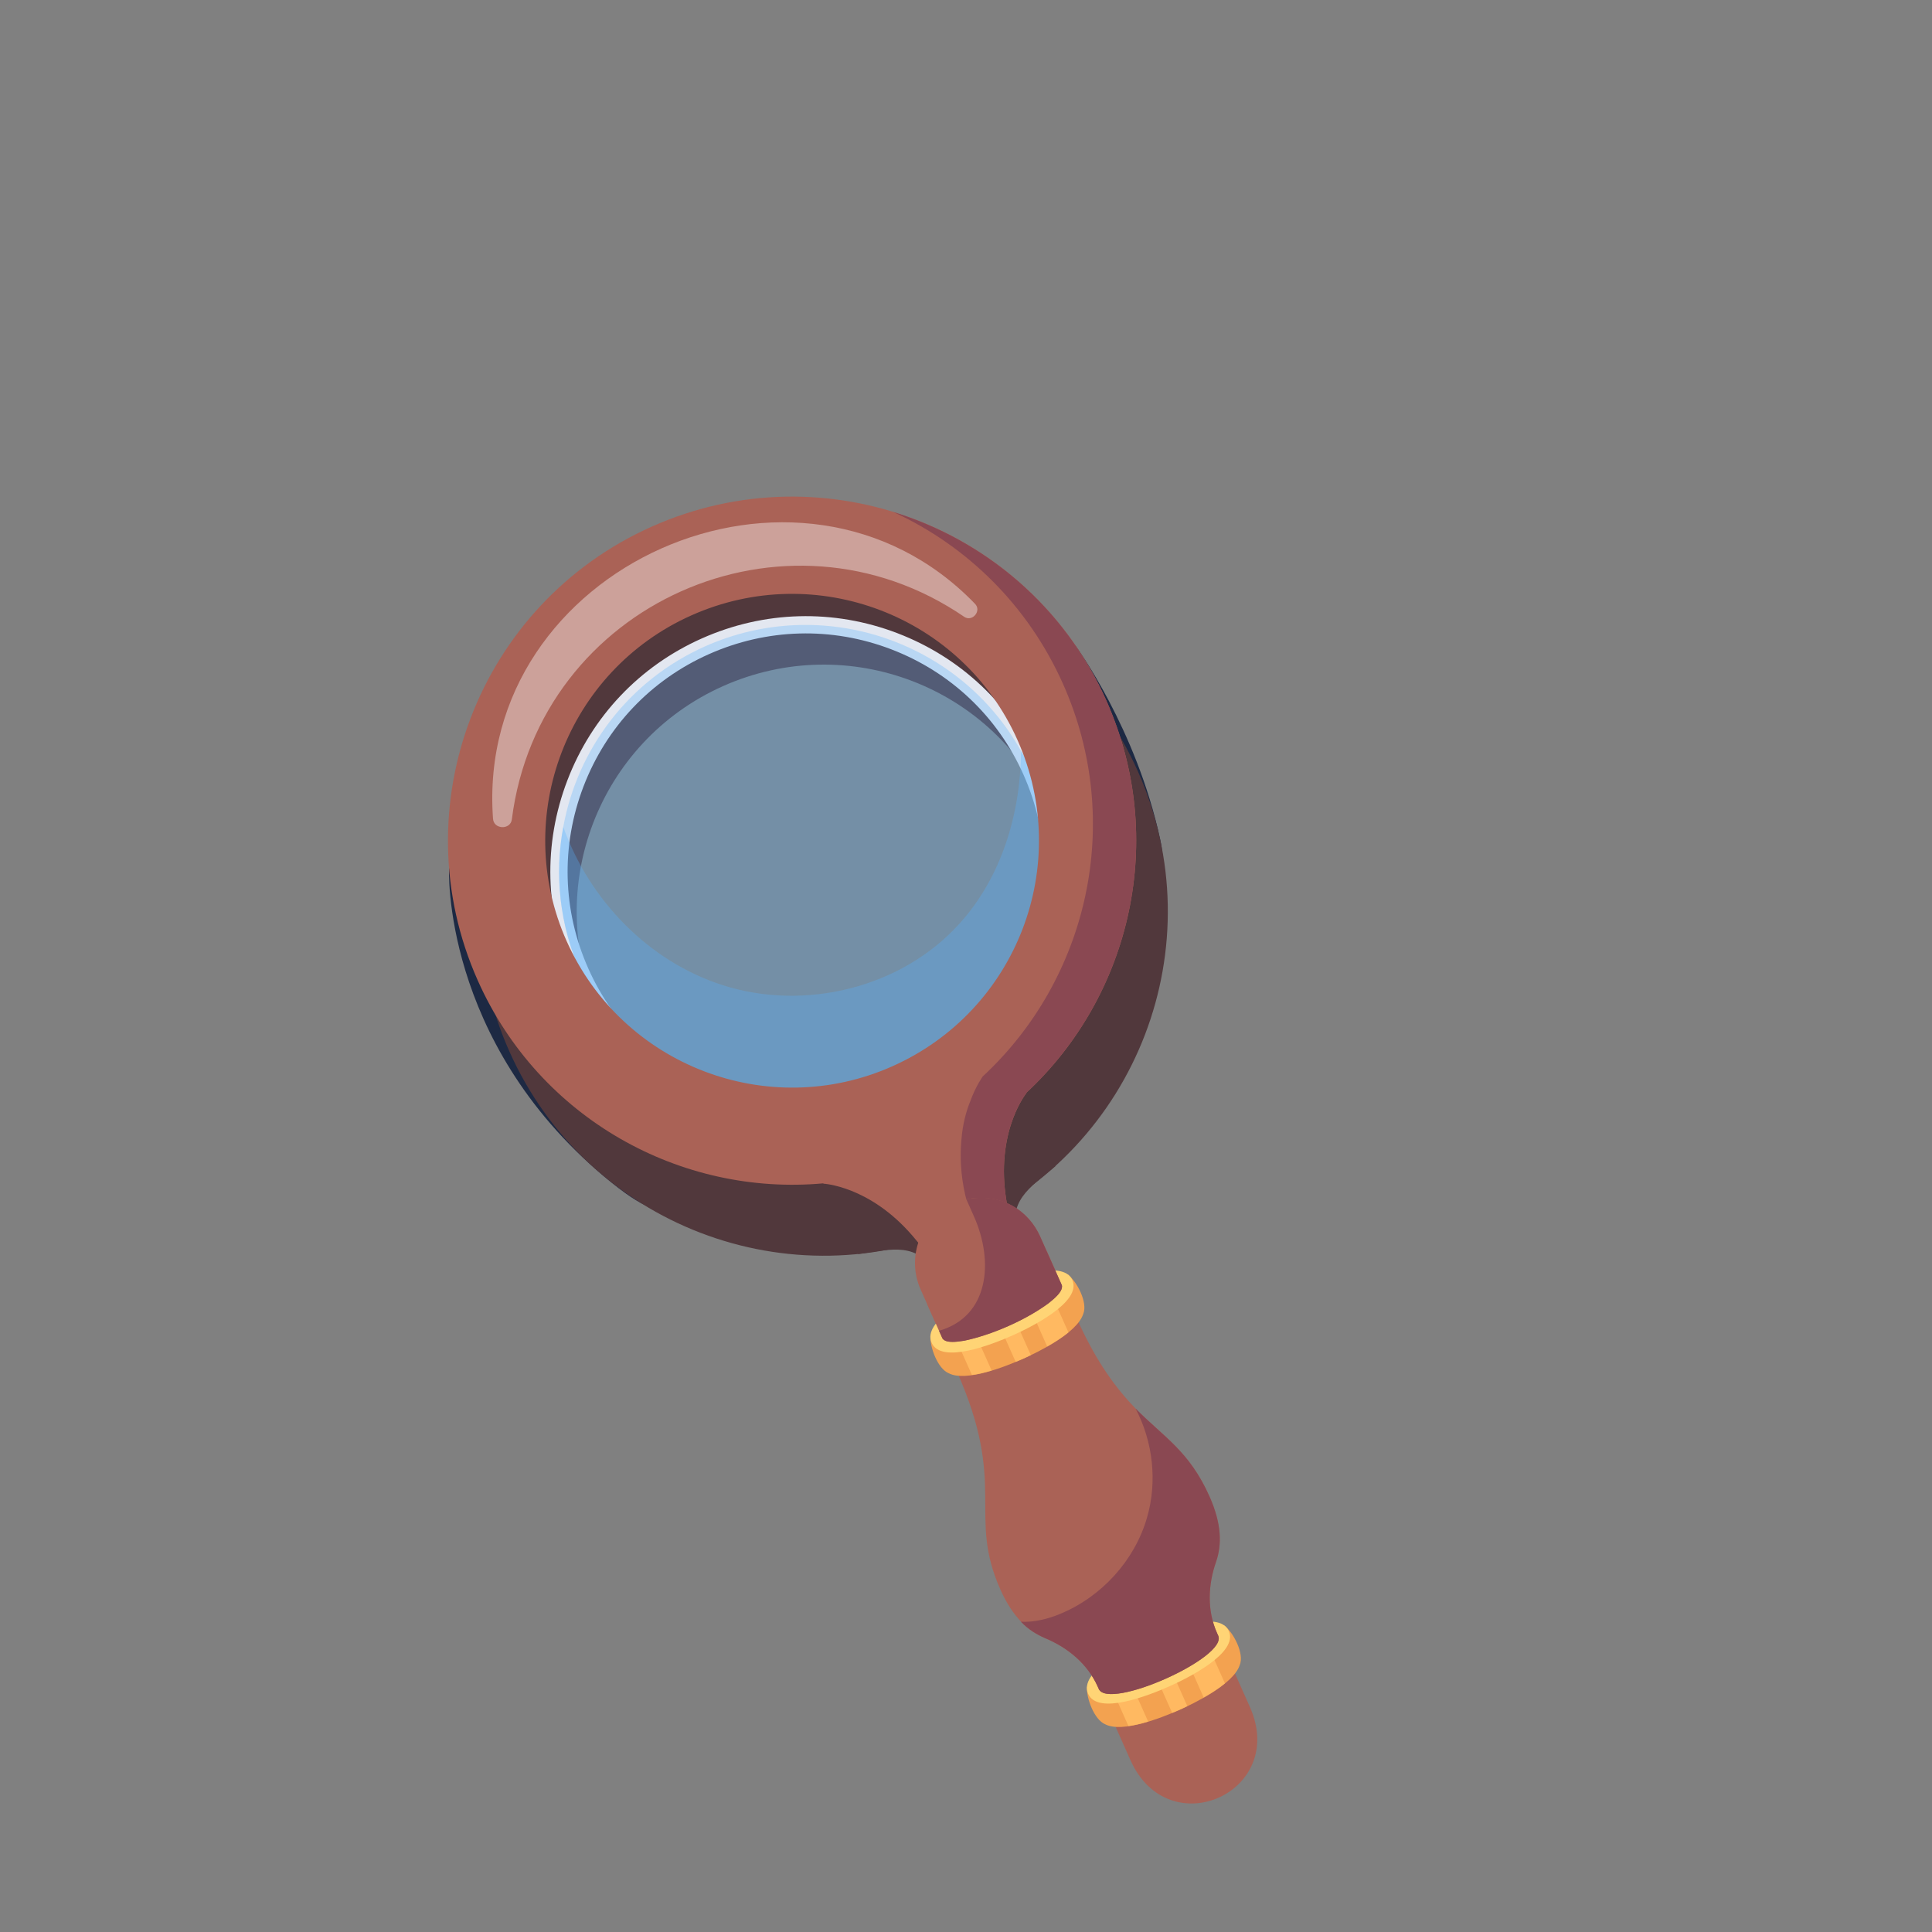 <svg
  xmlns="http://www.w3.org/2000/svg"
  xmlns:xlink="http://www.w3.org/1999/xlink"
  viewBox="0 0 350 350"
  width="350"
  height="350"
  preserveAspectRatio="xMidYMid meet"
  style="
    width: 100%;
    height: 100%;
    transform: translate3d(0px, 0px, 0px);
    content-visibility: visible;
  "
  id="Magnifier"
>
  <rect x="0" y="0" width="350" height="350" fill="#808080" stroke="none"/>
  <defs>
    <clipPath id="__lottie_element_21513">
      <rect width="350" height="350" x="0" y="0" />
    </clipPath>
  </defs>
  <g clip-path="url(#__lottie_element_21513)">
    <g
      transform="matrix(0.934,0.358,-0.358,0.934,165.207,200.994)"
      opacity="1"
      style="display: block"
    >
      <g opacity="1" transform="matrix(1,0,0,1,0,0)">
        <g opacity="1" transform="matrix(1,0,0,1,0,0)">
          <path
            fill="rgb(170,98,86)"
            fill-opacity="1"
            d=" M69.085,85.827 C69.085,85.827 79.135,95.877 79.135,95.877 C91.111,107.853 107.855,91.109 95.879,79.133 C95.879,79.133 85.829,69.083 85.829,69.083 C85.829,69.083 69.085,85.827 69.085,85.827z"
          />
        </g>
      </g>
      <g opacity="1" transform="matrix(1,0,0,1,0,0)">
        <path
          fill="rgb(243,162,80)"
          fill-opacity="1"
          d=" M91.447,72.69 C91.447,72.717 91.447,72.743 91.447,72.77 C91.593,76.417 86.155,82.198 84.232,84.121 C81.686,86.667 76.024,91.853 72.536,91.442 C70.388,91.389 67.641,88.271 67.004,86.255 C67.906,86.361 68.728,86.6 69.444,86.971 C70.133,83.497 74.431,78.828 76.685,76.574 C78.436,74.823 83.368,70.182 86.989,69.453 C86.604,68.75 86.366,67.901 86.26,66.999 C88.329,67.662 91.5,70.462 91.447,72.69z"
        />
      </g>
      <g opacity="1" transform="matrix(1,0,0,1,0,0)">
        <path
          fill="rgb(255,185,97)"
          fill-opacity="1"
          d=" M70.539,84.197 C71.108,83.19 71.831,82.161 72.575,81.154 C72.575,81.154 79.617,88.196 79.617,88.196 C78.632,88.962 77.603,89.685 76.574,90.232 C76.574,90.232 70.539,84.197 70.539,84.197z"
        />
      </g>
      <g opacity="1" transform="matrix(1,0,0,1,0,0)">
        <path
          fill="rgb(255,185,97)"
          fill-opacity="1"
          d=" M77.743,75.548 C77.743,75.548 85.245,83.05 85.245,83.05 C84.851,83.488 84.5,83.838 84.215,84.123 C83.909,84.429 83.536,84.802 83.12,85.174 C83.12,85.174 75.618,77.672 75.618,77.672 C75.99,77.256 76.363,76.883 76.669,76.577 C76.954,76.292 77.305,75.942 77.743,75.548z"
        />
      </g>
      <g opacity="1" transform="matrix(1,0,0,1,0,0)">
        <path
          fill="rgb(255,185,97)"
          fill-opacity="1"
          d=" M84.027,70.665 C84.027,70.665 90.127,76.766 90.127,76.766 C89.405,78.058 88.42,79.35 87.456,80.532 C87.456,80.532 80.261,73.337 80.261,73.337 C81.443,72.374 82.735,71.387 84.027,70.665z"
        />
      </g>
      <g opacity="1" transform="matrix(1,0,0,1,0,0)">
        <path
          fill="rgb(255,212,117)"
          fill-opacity="1"
          d=" M80.945,80.846 C77.965,83.826 70.705,90.431 67.673,87.399 C64.641,84.367 71.246,77.108 74.226,74.128 C76.53,71.824 84.287,64.551 87.404,67.668 C90.521,70.785 83.249,78.542 80.945,80.846z"
        />
      </g>
      <g opacity="1" transform="matrix(1,0,0,1,0,0)">
        <path
          fill="rgb(170,98,86)"
          fill-opacity="1"
          d=" M75.393,46.141 C79.299,50.047 80.628,53.55 80.749,56.732 C80.87,61.201 82.36,65.59 85.5,68.73 C85.5,68.73 85.903,69.133 85.903,69.133 C88.963,72.193 72.212,88.944 69.152,85.884 C69.152,85.884 68.829,85.562 68.829,85.562 C65.648,82.381 61.259,80.891 56.71,80.771 C55.099,80.69 53.448,80.408 51.636,79.563 C51.636,79.563 51.596,79.522 51.596,79.522 C49.864,78.676 48.052,77.428 46.079,75.455 C35.529,64.905 40.683,57.496 24.496,41.309 C24.496,41.309 24.536,41.269 24.536,41.269 C24.536,41.269 15.395,32.128 15.395,32.128 C15.234,31.967 15.154,31.806 15.154,31.565 C15.033,30.799 15.516,29.591 16.362,28.182 C17.57,26.329 19.422,23.995 21.798,21.619 C24.093,19.324 26.389,17.511 28.201,16.344 C29.61,15.498 30.817,15.015 31.583,15.136 C31.824,15.136 31.985,15.216 32.146,15.377 C32.146,15.377 41.287,24.518 41.287,24.518 C47.73,30.961 52.803,34.021 57.192,36.074 C63.836,39.094 69.031,39.779 75.393,46.141z"
        />
      </g>
      <g opacity="1" transform="matrix(1,0,0,1,0,0)">
        <path
          fill="rgb(138,72,82)"
          fill-opacity="1"
          d=" M75.393,46.141 C79.299,50.047 80.628,53.55 80.749,56.732 C80.87,61.201 82.36,65.59 85.5,68.73 C85.5,68.73 85.903,69.133 85.903,69.133 C88.963,72.193 72.212,88.944 69.152,85.884 C69.152,85.884 68.829,85.562 68.829,85.562 C65.648,82.381 61.259,80.891 56.71,80.771 C55.099,80.69 53.448,80.408 51.636,79.563 C53.891,78.838 56.026,77.348 57.757,75.697 C63.676,70.1 66.897,61.805 66.212,53.791 C65.648,47.027 62.306,40.544 57.192,36.074 C63.836,39.094 69.031,39.779 75.393,46.141z"
        />
      </g>
      <g opacity="1" transform="matrix(1,0,0,1,0,0)">
        <path
          fill="rgb(29,41,67)"
          fill-opacity="1"
          d=" M-93.943,-10.85 C-93.943,-10.85 -84.12,18.763 -47.636,31.31 C-11.152,43.857 -73.314,-2.093 -73.314,-2.093 C-73.314,-2.093 -93.943,-10.85 -93.943,-10.85z"
        />
      </g>
      <g opacity="1" transform="matrix(1,0,0,1,0,0)">
        <path
          fill="rgb(29,41,67)"
          fill-opacity="1"
          d=" M-2.313,-88.967 C-2.313,-88.967 13.312,-78.911 24.449,-61.798 C33.858,-47.339 4.532,-66.979 2.735,-69.289 C0.938,-71.599 -2.313,-88.967 -2.313,-88.967z"
        />
      </g>
      <g opacity="1" transform="matrix(1,0,0,1,0,0)">
        <path
          fill="rgb(81,56,60)"
          fill-opacity="1"
          d=" M-71.831,-71.786 C-96.143,-47.474 -96.144,-8.027 -71.832,16.285 C-47.471,40.646 -8.023,40.645 16.289,16.333 C40.65,-8.028 40.65,-47.474 16.289,-71.835 C-8.023,-96.147 -47.47,-96.147 -71.831,-71.786z M3.853,3.896 C-13.592,21.341 -41.9,21.341 -59.393,3.848 C-76.838,-13.597 -76.838,-41.905 -59.393,-59.35 C-41.901,-76.842 -13.593,-76.842 3.852,-59.397 C21.345,-41.904 21.345,-13.596 3.853,3.896z"
        />
      </g>
      <g opacity="1" transform="matrix(1,0,0,1,0,0)">
        <g opacity="1" transform="matrix(1,0,0,1,0,0)">
          <path
            fill="rgb(227,231,240)"
            fill-opacity="1"
            d=" M-33.319,12.923 C-33.328,12.923 -33.337,12.923 -33.346,12.923 C-45.709,12.917 -57.333,8.095 -66.079,-0.651 C-74.804,-9.379 -79.608,-20.988 -79.608,-33.342 C-79.608,-45.702 -74.804,-57.31 -66.079,-66.032 C-57.333,-74.778 -45.706,-79.6 -33.343,-79.606 C-33.337,-79.606 -33.328,-79.606 -33.319,-79.606 C-20.972,-79.606 -9.369,-74.803 -0.647,-66.081 C-0.647,-66.081 -0.647,-66.081 -0.647,-66.081 C8.102,-57.335 12.918,-45.708 12.918,-33.342 C12.918,-20.982 8.102,-9.354 -0.647,-0.602 C-9.369,8.12 -20.972,12.923 -33.319,12.923z M-33.319,-76.481 C-33.328,-76.481 -33.334,-76.481 -33.343,-76.481 C-44.873,-76.475 -55.713,-71.977 -63.87,-63.823 C-72.003,-55.693 -76.483,-44.865 -76.483,-33.342 C-76.483,-21.825 -72.003,-10.997 -63.87,-2.861 C-55.716,5.293 -44.873,9.792 -33.343,9.798 C-33.337,9.798 -33.328,9.798 -33.319,9.798 C-21.805,9.798 -10.986,5.318 -2.856,-2.812 C5.301,-10.972 9.793,-21.812 9.793,-33.342 C9.793,-44.872 5.301,-55.717 -2.856,-63.871 C-2.856,-63.871 -2.856,-63.871 -2.856,-63.871 C-10.986,-72.001 -21.805,-76.481 -33.319,-76.481z"
          />
        </g>
      </g>
      <g opacity="0.3" transform="matrix(1,0,0,1,0,0)">
        <path
          fill="rgb(87,179,254)"
          fill-opacity="1"
          d=" M-1.724,-64.949 C-2.724,-65.948 -3.723,-66.885 -4.786,-67.698 C-22.348,-82.324 -48.474,-81.386 -64.974,-64.949 C-75.787,-54.137 -79.911,-39.198 -77.286,-25.198 C-75.723,-16.636 -71.599,-8.386 -64.974,-1.761 C-47.474,15.739 -19.162,15.739 -1.724,-1.698 C15.713,-19.198 15.713,-47.511 -1.724,-64.949z"
        />
      </g>
      <g opacity="0.3" transform="matrix(1,0,0,1,0,0)">
        <path
          fill="rgb(87,179,254)"
          fill-opacity="1"
          d=" M-1.724,-1.698 C-19.162,15.739 -47.474,15.739 -64.974,-1.761 C-71.599,-8.386 -75.723,-16.636 -77.286,-25.198 C-68.161,-14.511 -54.099,-7.948 -40.036,-8.761 C-24.474,-9.635 -9.661,-19.887 -4.036,-34.448 C0.089,-45.011 -0.786,-57.011 -4.786,-67.698 C-3.723,-66.885 -2.724,-65.948 -1.724,-64.949 C15.713,-47.511 15.713,-19.198 -1.724,-1.698z"
        />
      </g>
      <g opacity="1" transform="matrix(1,0,0,1,0,0)">
        <path
          fill="rgb(81,56,60)"
          fill-opacity="1"
          d=" M-9.664,17.992 C-9.664,17.992 0.282,27.938 0.282,27.938 C5.96,24.774 9.146,22.152 15.064,26.065 C15.064,26.065 7.735,9.583 7.735,9.583 C7.735,9.583 -6.579,14.327 -6.579,14.327 C-6.579,14.327 -9.664,17.992 -9.664,17.992z"
        />
      </g>
      <g opacity="1" transform="matrix(1,0,0,1,0,0)">
        <path
          fill="rgb(81,56,60)"
          fill-opacity="1"
          d=" M17.996,-9.668 C17.996,-9.668 27.943,0.278 27.943,0.278 C24.779,5.956 22.156,9.142 26.069,15.06 C26.069,15.06 9.588,7.731 9.588,7.731 C9.588,7.731 14.331,-6.583 14.331,-6.583 C14.331,-6.583 17.996,-9.668 17.996,-9.668z"
        />
      </g>
      <g opacity="1" transform="matrix(1,0,0,1,0,0)">
        <path
          fill="rgb(170,98,86)"
          fill-opacity="1"
          d=" M18.313,-10.252 C18.313,-10.252 15.628,-2.294 21.291,8.251 C21.78,9.131 22.266,10.009 22.901,10.937 C23.828,12.255 24.854,13.67 26.075,15.086 C26.075,15.086 15.09,26.071 15.09,26.071 C13.675,24.85 12.259,23.824 10.941,22.897 C10.062,22.311 9.134,21.775 8.304,21.335 C-2.29,15.623 -10.247,18.308 -10.247,18.308 C-10.198,18.259 -10.198,18.259 -10.149,18.21 C-4.144,5.273 5.278,-4.149 18.215,-10.154 C18.264,-10.203 18.264,-10.203 18.313,-10.252z"
        />
      </g>
      <g opacity="1" transform="matrix(1,0,0,1,0,0)">
        <path
          fill="rgb(170,98,86)"
          fill-opacity="1"
          d=" M6.352,-81.772 C-17.96,-106.084 -57.407,-106.084 -81.768,-81.723 C-106.08,-57.411 -106.081,-17.965 -81.769,6.347 C-62.387,25.729 -33.436,29.683 -10.149,18.21 C-4.193,15.282 1.371,11.376 6.351,6.396 C11.331,1.416 15.286,-4.198 18.215,-10.154 C29.688,-33.44 25.734,-62.39 6.352,-81.772z M-6.097,-6.052 C-23.526,11.376 -51.842,11.376 -69.32,-6.102 C-86.748,-23.53 -86.748,-51.846 -69.319,-69.274 C-51.841,-86.752 -23.526,-86.751 -6.098,-69.323 C11.38,-51.845 11.381,-23.53 -6.097,-6.052z"
        />
      </g>
      <g opacity="0.4" transform="matrix(1,0,0,1,0,0)">
        <g opacity="1" transform="matrix(1,0,0,1,0,0)">
          <path
            fill="rgb(255,255,255)"
            fill-opacity="1"
            d=" M-23.093,-86.706 C-61.303,-95.817 -95.813,-61.366 -86.474,-23.155 C-85.962,-21.219 -88.922,-20.194 -89.719,-22.072 C-109.138,-63.529 -63.525,-108.972 -22.125,-89.611 C-20.474,-88.871 -21.384,-86.307 -23.093,-86.706z"
          />
        </g>
      </g>
      <g opacity="1" transform="matrix(1,0,0,1,0,0)">
        <path
          fill="rgb(138,72,82)"
          fill-opacity="1"
          d=" M18.215,-10.154 C18.264,-10.203 18.264,-10.203 18.313,-10.252 C18.313,-10.252 15.139,-0.926 22.901,10.937 C23.828,12.255 24.854,13.67 26.075,15.086 C26.075,15.086 15.09,26.071 15.09,26.071 C13.675,24.85 12.259,23.824 10.941,22.897 C10.697,22.751 10.452,22.605 10.257,22.507 C10.257,22.507 17.678,15.086 17.678,15.086 C16.457,13.67 15.432,12.254 14.505,10.936 C12.405,7.763 11.136,4.737 10.355,2.002 C9.525,-0.78 9.281,-3.27 9.33,-5.173 C9.281,-8.347 9.867,-10.203 9.818,-10.154 C21.291,-33.441 17.336,-62.391 -2.045,-81.772 C-13.127,-92.854 -27.383,-98.908 -41.883,-99.835 C-24.6,-101.007 -6.878,-95.002 6.352,-81.772 C25.734,-62.39 29.688,-33.44 18.215,-10.154z"
        />
      </g>
      <g opacity="1" transform="matrix(1,0,0,1,0,0)">
        <g opacity="1" transform="matrix(1,0,0,1,0,0)">
          <path
            fill="rgb(243,162,80)"
            fill-opacity="1"
            d=" M42.224,23.468 C42.224,23.495 42.224,23.52 42.224,23.547 C42.37,27.194 36.933,32.976 35.01,34.899 C32.464,37.445 26.801,42.63 23.313,42.219 C21.165,42.166 18.419,39.049 17.782,37.033 C18.684,37.139 19.506,37.378 20.222,37.749 C20.911,34.275 25.208,29.606 27.462,27.352 C29.213,25.601 34.146,20.959 37.767,20.23 C37.382,19.527 37.143,18.679 37.037,17.777 C39.106,18.44 42.277,21.24 42.224,23.468z"
          />
        </g>
        <g opacity="1" transform="matrix(1,0,0,1,0,0)">
          <path
            fill="rgb(255,185,97)"
            fill-opacity="1"
            d=" M21.316,34.975 C21.885,33.968 22.608,32.938 23.352,31.931 C23.352,31.931 30.394,38.973 30.394,38.973 C29.409,39.739 28.38,40.462 27.351,41.009 C27.351,41.009 21.316,34.975 21.316,34.975z"
          />
        </g>
        <g opacity="1" transform="matrix(1,0,0,1,0,0)">
          <path
            fill="rgb(255,185,97)"
            fill-opacity="1"
            d=" M28.52,26.326 C28.52,26.326 36.022,33.828 36.022,33.828 C35.628,34.266 35.278,34.616 34.993,34.901 C34.687,35.207 34.314,35.58 33.898,35.952 C33.898,35.952 26.396,28.45 26.396,28.45 C26.768,28.034 27.141,27.661 27.447,27.355 C27.732,27.07 28.082,26.72 28.52,26.326z"
          />
        </g>
        <g opacity="1" transform="matrix(1,0,0,1,0,0)">
          <path
            fill="rgb(255,185,97)"
            fill-opacity="1"
            d=" M34.811,21.45 C34.811,21.45 40.911,27.55 40.911,27.55 C40.189,28.842 39.204,30.134 38.24,31.316 C38.24,31.316 31.045,24.121 31.045,24.121 C32.227,23.158 33.519,22.172 34.811,21.45z"
          />
        </g>
        <g opacity="1" transform="matrix(1,0,0,1,0,0)">
          <path
            fill="rgb(255,212,117)"
            fill-opacity="1"
            d=" M31.722,31.624 C28.742,34.604 21.482,41.209 18.45,38.177 C15.418,35.145 22.023,27.885 25.003,24.905 C27.307,22.601 35.064,15.329 38.181,18.446 C41.298,21.563 34.026,29.32 31.722,31.624z"
          />
        </g>
        <g opacity="1" transform="matrix(1,0,0,1,0,0)">
          <g opacity="1" transform="matrix(1,0,0,1,0,0)">
            <path
              fill="rgb(170,98,86)"
              fill-opacity="1"
              d=" M29.894,13.147 C29.894,13.147 36.683,19.936 36.683,19.936 C36.83,20.083 36.878,20.228 36.927,20.472 C37.025,21.253 36.536,22.426 35.706,23.841 C34.534,25.696 32.728,27.991 30.434,30.285 C28.091,32.628 25.746,34.484 23.843,35.704 C22.428,36.534 21.255,37.023 20.474,36.925 C20.23,36.876 20.085,36.827 19.938,36.68 C19.938,36.68 13.149,29.892 13.149,29.892 C8.511,25.254 8.56,17.785 13.198,13.147 C14.565,11.78 16.177,10.853 17.885,10.315 C21.937,8.9 26.623,9.876 29.894,13.147z"
            />
          </g>
        </g>
        <g opacity="1" transform="matrix(1,0,0,1,0,0)">
          <g opacity="1" transform="matrix(1,0,0,1,0,0)">
            <path
              fill="rgb(138,72,82)"
              fill-opacity="1"
              d=" M29.894,13.147 C29.894,13.147 36.683,19.936 36.683,19.936 C36.83,20.083 36.878,20.228 36.927,20.472 C37.073,21.204 36.585,22.377 35.706,23.841 C34.534,25.696 32.728,27.991 30.434,30.285 C28.091,32.628 25.746,34.484 23.843,35.704 C22.379,36.583 21.206,37.072 20.474,36.925 C20.23,36.876 20.085,36.827 19.938,36.68 C19.938,36.68 18.943,35.685 18.943,35.685 C18.943,35.685 19.089,35.539 19.089,35.539 C26.314,29.973 23.843,20.486 17.399,14.042 C17.399,14.042 15.023,11.666 15.023,11.666 C20.535,8.133 26.366,9.619 29.894,13.147z"
            />
          </g>
        </g>
      </g>
    </g>
    <g
      transform="matrix(0.193,0.002,-0.002,0.193,203.73,164.014)"
      opacity="1"
      style="display: none"
    >
      <g opacity="1" transform="matrix(0,0,0,0,0,0)">
        <path
          fill="rgb(255,255,255)"
          fill-opacity="1"
          d=" M2.0206671876515188e-15,-33 C2.0206671876515188e-15,-33 0.86,-20.353 10.607,-10.607 C20.353,-0.86 33,0 33,0 C33,0 20.353,0.86 10.607,10.607 C0.86,20.353 2.0206671876515188e-15,33 2.0206671876515188e-15,33 C2.0206671876515188e-15,33 -0.86,20.353 -10.607,10.607 C-20.353,0.86 -33,4.0413343753030375e-15 -33,4.0413343753030375e-15 C-33,4.0413343753030375e-15 -20.353,-0.86 -10.607,-10.607 C-0.86,-20.353 2.0206671876515188e-15,-33 2.0206671876515188e-15,-33z"
        />
      </g>
    </g>
    <g
      transform="matrix(0.187,0.002,-0.002,0.187,205.427,94.219)"
      opacity="1"
      style="display: none"
    >
      <g opacity="1" transform="matrix(0,0,0,0,0,0)">
        <path
          fill="rgb(255,255,255)"
          fill-opacity="1"
          d=" M2.0206671876515188e-15,-33 C2.0206671876515188e-15,-33 0.86,-20.353 10.607,-10.607 C20.353,-0.86 33,0 33,0 C33,0 20.353,0.86 10.607,10.607 C0.86,20.353 2.0206671876515188e-15,33 2.0206671876515188e-15,33 C2.0206671876515188e-15,33 -0.86,20.353 -10.607,10.607 C-20.353,0.86 -33,4.0413343753030375e-15 -33,4.0413343753030375e-15 C-33,4.0413343753030375e-15 -20.353,-0.86 -10.607,-10.607 C-0.86,-20.353 2.0206671876515188e-15,-33 2.0206671876515188e-15,-33z"
        />
      </g>
    </g>
    <g
      transform="matrix(0.2,0.002,-0.002,0.2,145.348,142.535)"
      opacity="1"
      style="display: none"
    >
      <g opacity="1" transform="matrix(0,0,0,0,0,0)">
        <path
          fill="rgb(255,255,255)"
          fill-opacity="1"
          d=" M2.0206671876515188e-15,-33 C2.0206671876515188e-15,-33 0.86,-20.353 10.607,-10.607 C20.353,-0.86 33,0 33,0 C33,0 20.353,0.86 10.607,10.607 C0.86,20.353 2.0206671876515188e-15,33 2.0206671876515188e-15,33 C2.0206671876515188e-15,33 -0.86,20.353 -10.607,10.607 C-20.353,0.86 -33,4.0413343753030375e-15 -33,4.0413343753030375e-15 C-33,4.0413343753030375e-15 -20.353,-0.86 -10.607,-10.607 C-0.86,-20.353 2.0206671876515188e-15,-33 2.0206671876515188e-15,-33z"
        />
      </g>
    </g>
    <g
      transform="matrix(0.2,0.002,-0.002,0.2,114.085,121.356)"
      opacity="1"
      style="display: none"
    >
      <g opacity="1" transform="matrix(0,0,0,0,0,0)">
        <path
          fill="rgb(255,255,255)"
          fill-opacity="1"
          d=" M1.2246467572939613e-14,-200 C1.2246467572939613e-14,-200 0.573,-13.569 7.071,-7.071 C13.569,-0.573 200,0 200,0 C200,0 13.569,0.573 7.071,7.071 C0.573,13.569 1.2246467572939613e-14,200 1.2246467572939613e-14,200 C1.2246467572939613e-14,200 -0.573,13.569 -7.071,7.071 C-13.569,0.573 -200,2.4492935145879226e-14 -200,2.4492935145879226e-14 C-200,2.4492935145879226e-14 -13.569,-0.573 -7.071,-7.071 C-0.573,-13.569 1.2246467572939613e-14,-200 1.2246467572939613e-14,-200z"
        />
      </g>
    </g>
    <g
      transform="matrix(0.203,0.002,-0.002,0.203,217.986,247.962)"
      opacity="1"
      style="display: none"
    >
      <g opacity="1" transform="matrix(0,0,0,0,0,0)">
        <path
          fill="rgb(255,255,255)"
          fill-opacity="1"
          d=" M2.0206671876515188e-15,-33 C2.0206671876515188e-15,-33 0.86,-20.353 10.607,-10.607 C20.353,-0.86 33,0 33,0 C33,0 20.353,0.86 10.607,10.607 C0.86,20.353 2.0206671876515188e-15,33 2.0206671876515188e-15,33 C2.0206671876515188e-15,33 -0.86,20.353 -10.607,10.607 C-20.353,0.86 -33,4.0413343753030375e-15 -33,4.0413343753030375e-15 C-33,4.0413343753030375e-15 -20.353,-0.86 -10.607,-10.607 C-0.86,-20.353 2.0206671876515188e-15,-33 2.0206671876515188e-15,-33z"
        />
      </g>
    </g>
  </g>
</svg>
